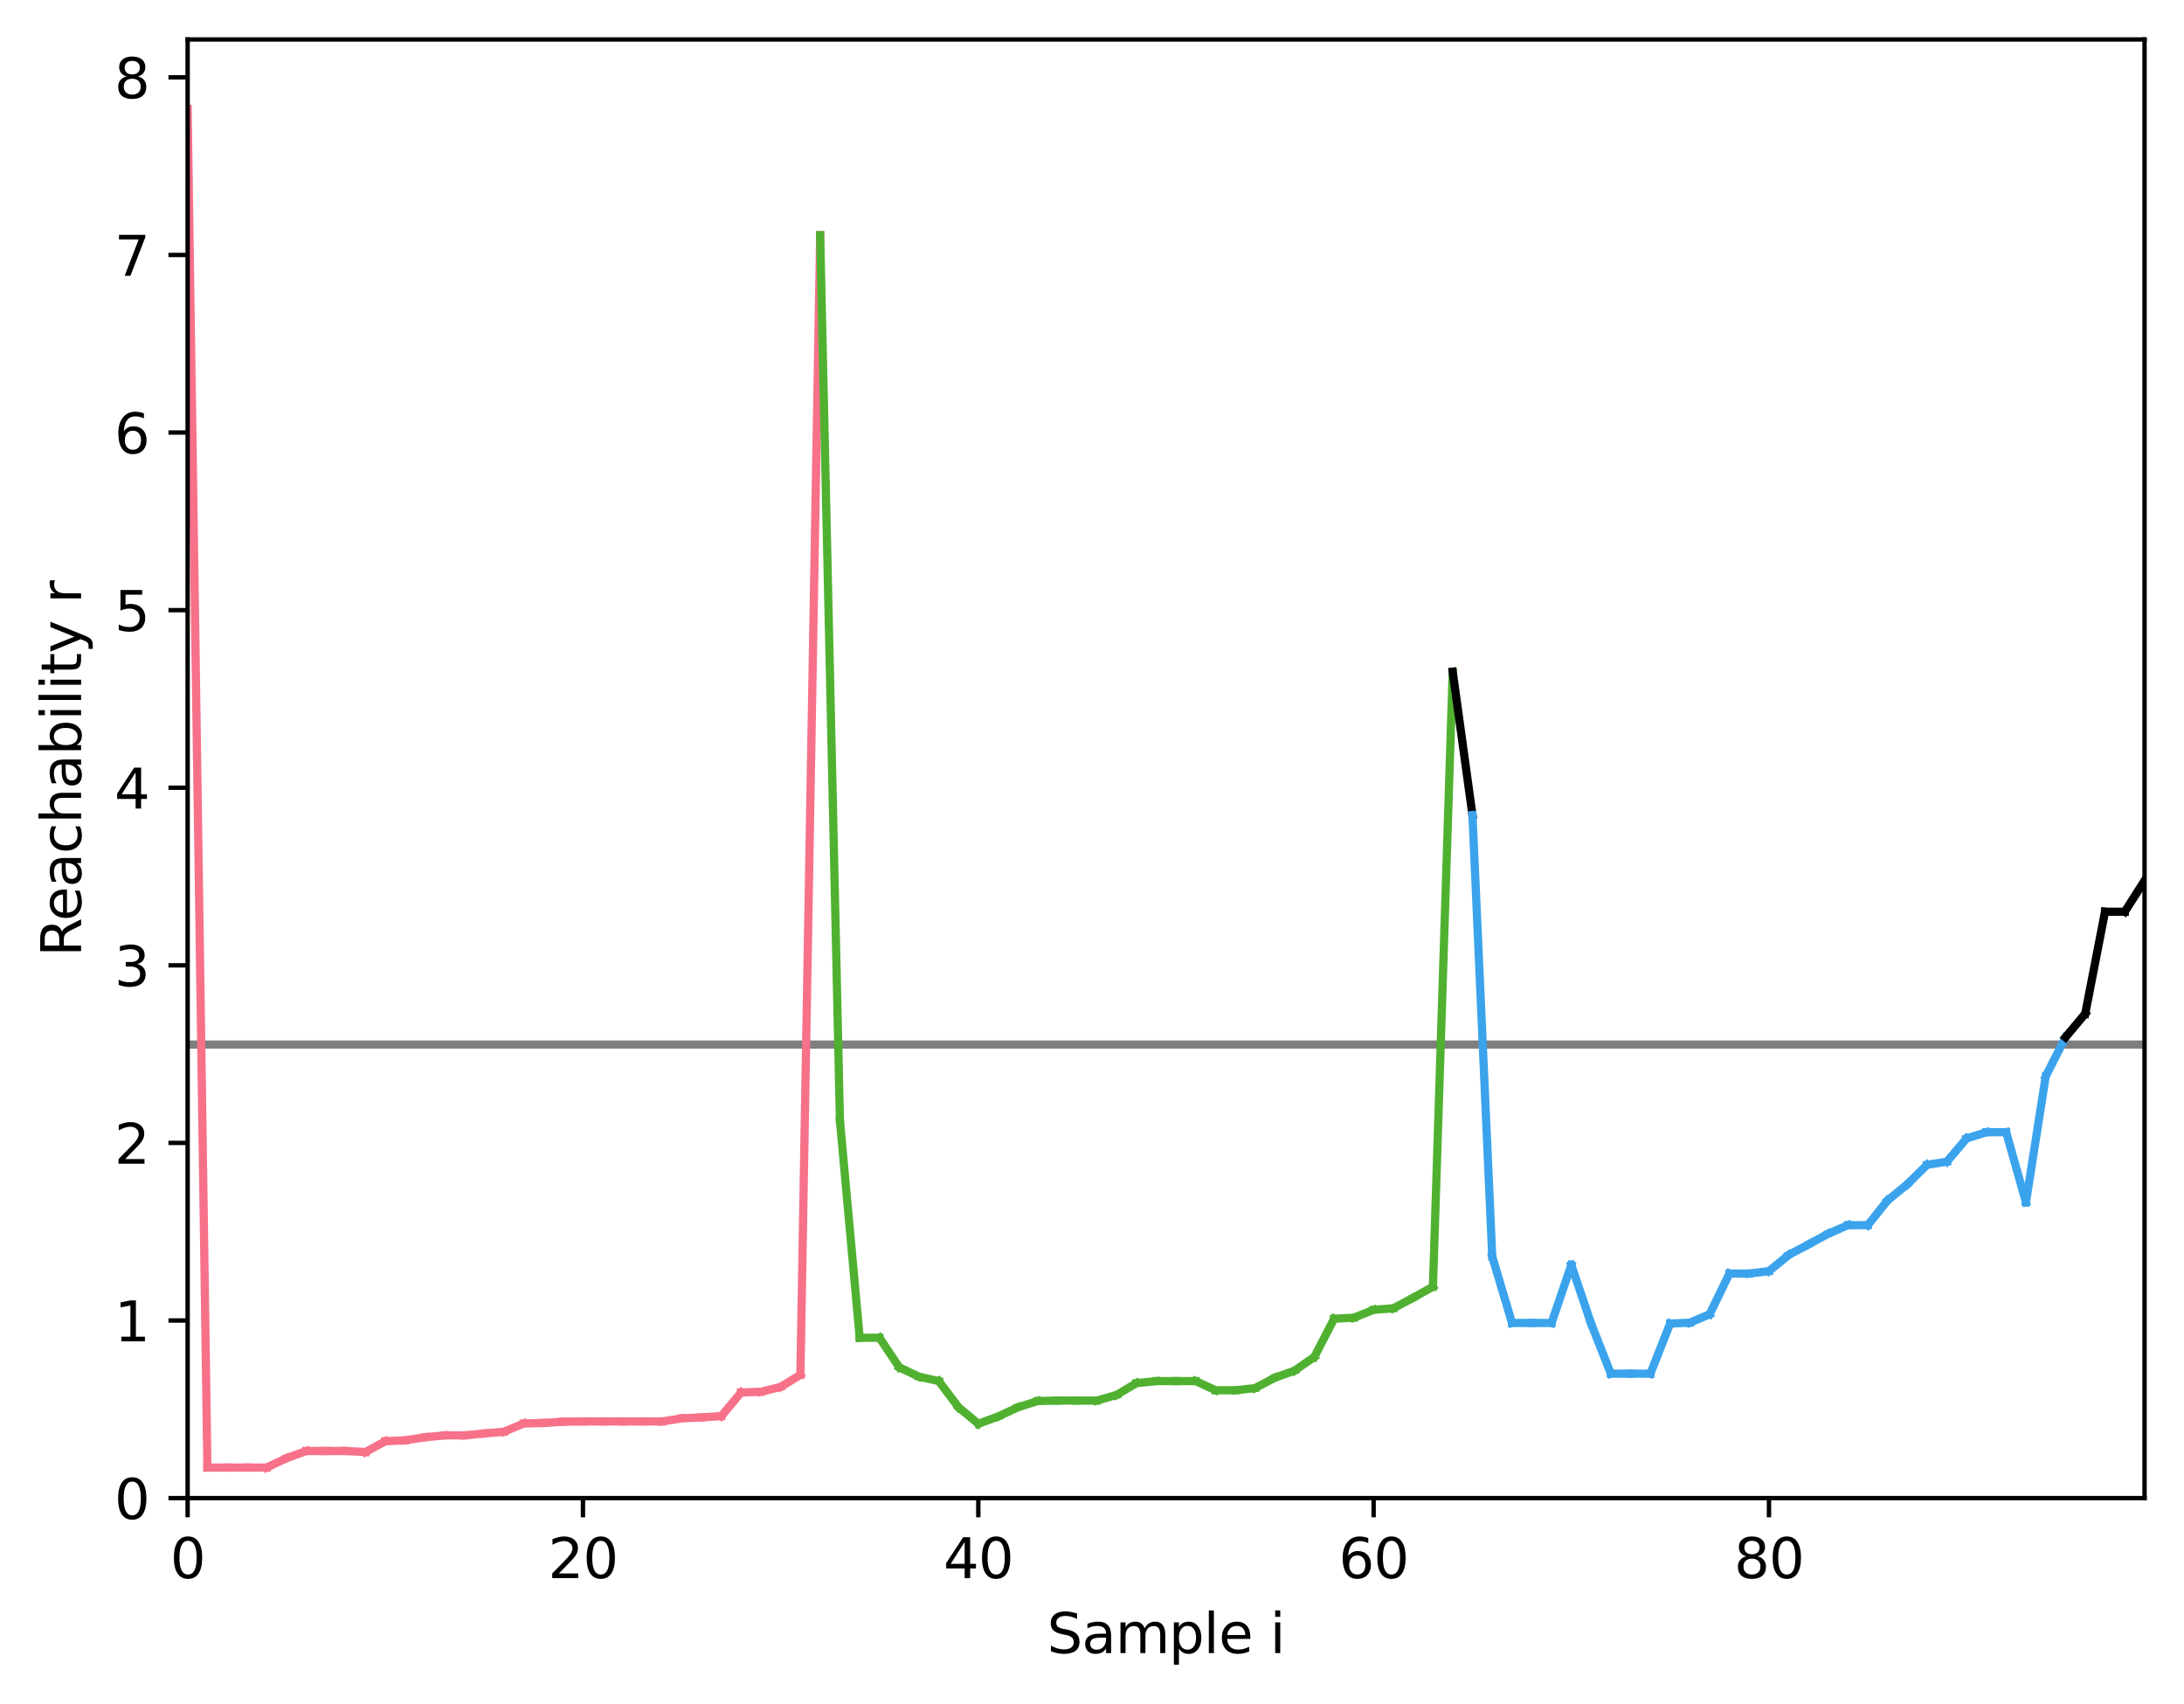 <?xml version="1.0" encoding="utf-8" standalone="no"?>
<!DOCTYPE svg PUBLIC "-//W3C//DTD SVG 1.1//EN"
  "http://www.w3.org/Graphics/SVG/1.1/DTD/svg11.dtd">
<svg xmlns:xlink="http://www.w3.org/1999/xlink" width="398.561pt" height="310.868pt" viewBox="0 0 398.561 310.868" xmlns="http://www.w3.org/2000/svg" version="1.1">
 <defs>
  <style type="text/css">*{stroke-linejoin: round; stroke-linecap: butt}</style>
 </defs>
 <g id="figure_1">
  <g id="patch_1">
   <path d="M 0 310.868 
L 398.561 310.868 
L 398.561 0 
L 0 0 
z
" style="fill: #ffffff"/>
  </g>
  <g id="axes_1">
   <g id="patch_2">
    <path d="M 34.241 273.312 
L 391.361 273.312 
L 391.361 7.2 
L 34.241 7.2 
z
" style="fill: #ffffff"/>
   </g>
   <g id="matplotlib.axis_1">
    <g id="xtick_1">
     <g id="line2d_1">
      <defs>
       <path id="mb977d17710" d="M 0 0 
L 0 3.5 
" style="stroke: #000000; stroke-width: 0.8"/>
      </defs>
      <g>
       <use xlink:href="#mb977d17710" x="34.241" y="273.312" style="stroke: #000000; stroke-width: 0.8"/>
      </g>
     </g>
     <g id="text_1">
      <!-- 0 -->
      <g transform="translate(31.059 287.91) scale(0.1 -0.1)">
       <defs>
        <path id="DejaVuSans-30" d="M 2034 4250 
Q 1547 4250 1301 3770 
Q 1056 3291 1056 2328 
Q 1056 1369 1301 889 
Q 1547 409 2034 409 
Q 2525 409 2770 889 
Q 3016 1369 3016 2328 
Q 3016 3291 2770 3770 
Q 2525 4250 2034 4250 
z
M 2034 4750 
Q 2819 4750 3233 4129 
Q 3647 3509 3647 2328 
Q 3647 1150 3233 529 
Q 2819 -91 2034 -91 
Q 1250 -91 836 529 
Q 422 1150 422 2328 
Q 422 3509 836 4129 
Q 1250 4750 2034 4750 
z
" transform="scale(0.016)"/>
       </defs>
       <use xlink:href="#DejaVuSans-30"/>
      </g>
     </g>
    </g>
    <g id="xtick_2">
     <g id="line2d_2">
      <g>
       <use xlink:href="#mb977d17710" x="106.386" y="273.312" style="stroke: #000000; stroke-width: 0.8"/>
      </g>
     </g>
     <g id="text_2">
      <!-- 20 -->
      <g transform="translate(100.024 287.91) scale(0.1 -0.1)">
       <defs>
        <path id="DejaVuSans-32" d="M 1228 531 
L 3431 531 
L 3431 0 
L 469 0 
L 469 531 
Q 828 903 1448 1529 
Q 2069 2156 2228 2338 
Q 2531 2678 2651 2914 
Q 2772 3150 2772 3378 
Q 2772 3750 2511 3984 
Q 2250 4219 1831 4219 
Q 1534 4219 1204 4116 
Q 875 4013 500 3803 
L 500 4441 
Q 881 4594 1212 4672 
Q 1544 4750 1819 4750 
Q 2544 4750 2975 4387 
Q 3406 4025 3406 3419 
Q 3406 3131 3298 2873 
Q 3191 2616 2906 2266 
Q 2828 2175 2409 1742 
Q 1991 1309 1228 531 
z
" transform="scale(0.016)"/>
       </defs>
       <use xlink:href="#DejaVuSans-32"/>
       <use xlink:href="#DejaVuSans-30" x="63.623"/>
      </g>
     </g>
    </g>
    <g id="xtick_3">
     <g id="line2d_3">
      <g>
       <use xlink:href="#mb977d17710" x="178.532" y="273.312" style="stroke: #000000; stroke-width: 0.8"/>
      </g>
     </g>
     <g id="text_3">
      <!-- 40 -->
      <g transform="translate(172.169 287.91) scale(0.1 -0.1)">
       <defs>
        <path id="DejaVuSans-34" d="M 2419 4116 
L 825 1625 
L 2419 1625 
L 2419 4116 
z
M 2253 4666 
L 3047 4666 
L 3047 1625 
L 3713 1625 
L 3713 1100 
L 3047 1100 
L 3047 0 
L 2419 0 
L 2419 1100 
L 313 1100 
L 313 1709 
L 2253 4666 
z
" transform="scale(0.016)"/>
       </defs>
       <use xlink:href="#DejaVuSans-34"/>
       <use xlink:href="#DejaVuSans-30" x="63.623"/>
      </g>
     </g>
    </g>
    <g id="xtick_4">
     <g id="line2d_4">
      <g>
       <use xlink:href="#mb977d17710" x="250.677" y="273.312" style="stroke: #000000; stroke-width: 0.8"/>
      </g>
     </g>
     <g id="text_4">
      <!-- 60 -->
      <g transform="translate(244.314 287.91) scale(0.1 -0.1)">
       <defs>
        <path id="DejaVuSans-36" d="M 2113 2584 
Q 1688 2584 1439 2293 
Q 1191 2003 1191 1497 
Q 1191 994 1439 701 
Q 1688 409 2113 409 
Q 2538 409 2786 701 
Q 3034 994 3034 1497 
Q 3034 2003 2786 2293 
Q 2538 2584 2113 2584 
z
M 3366 4563 
L 3366 3988 
Q 3128 4100 2886 4159 
Q 2644 4219 2406 4219 
Q 1781 4219 1451 3797 
Q 1122 3375 1075 2522 
Q 1259 2794 1537 2939 
Q 1816 3084 2150 3084 
Q 2853 3084 3261 2657 
Q 3669 2231 3669 1497 
Q 3669 778 3244 343 
Q 2819 -91 2113 -91 
Q 1303 -91 875 529 
Q 447 1150 447 2328 
Q 447 3434 972 4092 
Q 1497 4750 2381 4750 
Q 2619 4750 2861 4703 
Q 3103 4656 3366 4563 
z
" transform="scale(0.016)"/>
       </defs>
       <use xlink:href="#DejaVuSans-36"/>
       <use xlink:href="#DejaVuSans-30" x="63.623"/>
      </g>
     </g>
    </g>
    <g id="xtick_5">
     <g id="line2d_5">
      <g>
       <use xlink:href="#mb977d17710" x="322.822" y="273.312" style="stroke: #000000; stroke-width: 0.8"/>
      </g>
     </g>
     <g id="text_5">
      <!-- 80 -->
      <g transform="translate(316.46 287.91) scale(0.1 -0.1)">
       <defs>
        <path id="DejaVuSans-38" d="M 2034 2216 
Q 1584 2216 1326 1975 
Q 1069 1734 1069 1313 
Q 1069 891 1326 650 
Q 1584 409 2034 409 
Q 2484 409 2743 651 
Q 3003 894 3003 1313 
Q 3003 1734 2745 1975 
Q 2488 2216 2034 2216 
z
M 1403 2484 
Q 997 2584 770 2862 
Q 544 3141 544 3541 
Q 544 4100 942 4425 
Q 1341 4750 2034 4750 
Q 2731 4750 3128 4425 
Q 3525 4100 3525 3541 
Q 3525 3141 3298 2862 
Q 3072 2584 2669 2484 
Q 3125 2378 3379 2068 
Q 3634 1759 3634 1313 
Q 3634 634 3220 271 
Q 2806 -91 2034 -91 
Q 1263 -91 848 271 
Q 434 634 434 1313 
Q 434 1759 690 2068 
Q 947 2378 1403 2484 
z
M 1172 3481 
Q 1172 3119 1398 2916 
Q 1625 2713 2034 2713 
Q 2441 2713 2670 2916 
Q 2900 3119 2900 3481 
Q 2900 3844 2670 4047 
Q 2441 4250 2034 4250 
Q 1625 4250 1398 4047 
Q 1172 3844 1172 3481 
z
" transform="scale(0.016)"/>
       </defs>
       <use xlink:href="#DejaVuSans-38"/>
       <use xlink:href="#DejaVuSans-30" x="63.623"/>
      </g>
     </g>
    </g>
    <g id="text_6">
     <!-- Sample i -->
     <g transform="translate(191.074 301.589) scale(0.1 -0.1)">
      <defs>
       <path id="DejaVuSans-53" d="M 3425 4513 
L 3425 3897 
Q 3066 4069 2747 4153 
Q 2428 4238 2131 4238 
Q 1616 4238 1336 4038 
Q 1056 3838 1056 3469 
Q 1056 3159 1242 3001 
Q 1428 2844 1947 2747 
L 2328 2669 
Q 3034 2534 3370 2195 
Q 3706 1856 3706 1288 
Q 3706 609 3251 259 
Q 2797 -91 1919 -91 
Q 1588 -91 1214 -16 
Q 841 59 441 206 
L 441 856 
Q 825 641 1194 531 
Q 1563 422 1919 422 
Q 2459 422 2753 634 
Q 3047 847 3047 1241 
Q 3047 1584 2836 1778 
Q 2625 1972 2144 2069 
L 1759 2144 
Q 1053 2284 737 2584 
Q 422 2884 422 3419 
Q 422 4038 858 4394 
Q 1294 4750 2059 4750 
Q 2388 4750 2728 4690 
Q 3069 4631 3425 4513 
z
" transform="scale(0.016)"/>
       <path id="DejaVuSans-61" d="M 2194 1759 
Q 1497 1759 1228 1600 
Q 959 1441 959 1056 
Q 959 750 1161 570 
Q 1363 391 1709 391 
Q 2188 391 2477 730 
Q 2766 1069 2766 1631 
L 2766 1759 
L 2194 1759 
z
M 3341 1997 
L 3341 0 
L 2766 0 
L 2766 531 
Q 2569 213 2275 61 
Q 1981 -91 1556 -91 
Q 1019 -91 701 211 
Q 384 513 384 1019 
Q 384 1609 779 1909 
Q 1175 2209 1959 2209 
L 2766 2209 
L 2766 2266 
Q 2766 2663 2505 2880 
Q 2244 3097 1772 3097 
Q 1472 3097 1187 3025 
Q 903 2953 641 2809 
L 641 3341 
Q 956 3463 1253 3523 
Q 1550 3584 1831 3584 
Q 2591 3584 2966 3190 
Q 3341 2797 3341 1997 
z
" transform="scale(0.016)"/>
       <path id="DejaVuSans-6d" d="M 3328 2828 
Q 3544 3216 3844 3400 
Q 4144 3584 4550 3584 
Q 5097 3584 5394 3201 
Q 5691 2819 5691 2113 
L 5691 0 
L 5113 0 
L 5113 2094 
Q 5113 2597 4934 2840 
Q 4756 3084 4391 3084 
Q 3944 3084 3684 2787 
Q 3425 2491 3425 1978 
L 3425 0 
L 2847 0 
L 2847 2094 
Q 2847 2600 2669 2842 
Q 2491 3084 2119 3084 
Q 1678 3084 1418 2786 
Q 1159 2488 1159 1978 
L 1159 0 
L 581 0 
L 581 3500 
L 1159 3500 
L 1159 2956 
Q 1356 3278 1631 3431 
Q 1906 3584 2284 3584 
Q 2666 3584 2933 3390 
Q 3200 3197 3328 2828 
z
" transform="scale(0.016)"/>
       <path id="DejaVuSans-70" d="M 1159 525 
L 1159 -1331 
L 581 -1331 
L 581 3500 
L 1159 3500 
L 1159 2969 
Q 1341 3281 1617 3432 
Q 1894 3584 2278 3584 
Q 2916 3584 3314 3078 
Q 3713 2572 3713 1747 
Q 3713 922 3314 415 
Q 2916 -91 2278 -91 
Q 1894 -91 1617 61 
Q 1341 213 1159 525 
z
M 3116 1747 
Q 3116 2381 2855 2742 
Q 2594 3103 2138 3103 
Q 1681 3103 1420 2742 
Q 1159 2381 1159 1747 
Q 1159 1113 1420 752 
Q 1681 391 2138 391 
Q 2594 391 2855 752 
Q 3116 1113 3116 1747 
z
" transform="scale(0.016)"/>
       <path id="DejaVuSans-6c" d="M 603 4863 
L 1178 4863 
L 1178 0 
L 603 0 
L 603 4863 
z
" transform="scale(0.016)"/>
       <path id="DejaVuSans-65" d="M 3597 1894 
L 3597 1613 
L 953 1613 
Q 991 1019 1311 708 
Q 1631 397 2203 397 
Q 2534 397 2845 478 
Q 3156 559 3463 722 
L 3463 178 
Q 3153 47 2828 -22 
Q 2503 -91 2169 -91 
Q 1331 -91 842 396 
Q 353 884 353 1716 
Q 353 2575 817 3079 
Q 1281 3584 2069 3584 
Q 2775 3584 3186 3129 
Q 3597 2675 3597 1894 
z
M 3022 2063 
Q 3016 2534 2758 2815 
Q 2500 3097 2075 3097 
Q 1594 3097 1305 2825 
Q 1016 2553 972 2059 
L 3022 2063 
z
" transform="scale(0.016)"/>
       <path id="DejaVuSans-20" transform="scale(0.016)"/>
       <path id="DejaVuSans-69" d="M 603 3500 
L 1178 3500 
L 1178 0 
L 603 0 
L 603 3500 
z
M 603 4863 
L 1178 4863 
L 1178 4134 
L 603 4134 
L 603 4863 
z
" transform="scale(0.016)"/>
      </defs>
      <use xlink:href="#DejaVuSans-53"/>
      <use xlink:href="#DejaVuSans-61" x="63.477"/>
      <use xlink:href="#DejaVuSans-6d" x="124.756"/>
      <use xlink:href="#DejaVuSans-70" x="222.168"/>
      <use xlink:href="#DejaVuSans-6c" x="285.645"/>
      <use xlink:href="#DejaVuSans-65" x="313.428"/>
      <use xlink:href="#DejaVuSans-20" x="374.951"/>
      <use xlink:href="#DejaVuSans-69" x="406.738"/>
     </g>
    </g>
   </g>
   <g id="matplotlib.axis_2">
    <g id="ytick_1">
     <g id="line2d_6">
      <defs>
       <path id="mc79367d2ee" d="M 0 0 
L -3.5 0 
" style="stroke: #000000; stroke-width: 0.8"/>
      </defs>
      <g>
       <use xlink:href="#mc79367d2ee" x="34.241" y="273.312" style="stroke: #000000; stroke-width: 0.8"/>
      </g>
     </g>
     <g id="text_7">
      <!-- 0 -->
      <g transform="translate(20.878 277.111) scale(0.1 -0.1)">
       <use xlink:href="#DejaVuSans-30"/>
      </g>
     </g>
    </g>
    <g id="ytick_2">
     <g id="line2d_7">
      <g>
       <use xlink:href="#mc79367d2ee" x="34.241" y="240.912" style="stroke: #000000; stroke-width: 0.8"/>
      </g>
     </g>
     <g id="text_8">
      <!-- 1 -->
      <g transform="translate(20.878 244.711) scale(0.1 -0.1)">
       <defs>
        <path id="DejaVuSans-31" d="M 794 531 
L 1825 531 
L 1825 4091 
L 703 3866 
L 703 4441 
L 1819 4666 
L 2450 4666 
L 2450 531 
L 3481 531 
L 3481 0 
L 794 0 
L 794 531 
z
" transform="scale(0.016)"/>
       </defs>
       <use xlink:href="#DejaVuSans-31"/>
      </g>
     </g>
    </g>
    <g id="ytick_3">
     <g id="line2d_8">
      <g>
       <use xlink:href="#mc79367d2ee" x="34.241" y="208.512" style="stroke: #000000; stroke-width: 0.8"/>
      </g>
     </g>
     <g id="text_9">
      <!-- 2 -->
      <g transform="translate(20.878 212.311) scale(0.1 -0.1)">
       <use xlink:href="#DejaVuSans-32"/>
      </g>
     </g>
    </g>
    <g id="ytick_4">
     <g id="line2d_9">
      <g>
       <use xlink:href="#mc79367d2ee" x="34.241" y="176.112" style="stroke: #000000; stroke-width: 0.8"/>
      </g>
     </g>
     <g id="text_10">
      <!-- 3 -->
      <g transform="translate(20.878 179.912) scale(0.1 -0.1)">
       <defs>
        <path id="DejaVuSans-33" d="M 2597 2516 
Q 3050 2419 3304 2112 
Q 3559 1806 3559 1356 
Q 3559 666 3084 287 
Q 2609 -91 1734 -91 
Q 1441 -91 1130 -33 
Q 819 25 488 141 
L 488 750 
Q 750 597 1062 519 
Q 1375 441 1716 441 
Q 2309 441 2620 675 
Q 2931 909 2931 1356 
Q 2931 1769 2642 2001 
Q 2353 2234 1838 2234 
L 1294 2234 
L 1294 2753 
L 1863 2753 
Q 2328 2753 2575 2939 
Q 2822 3125 2822 3475 
Q 2822 3834 2567 4026 
Q 2313 4219 1838 4219 
Q 1578 4219 1281 4162 
Q 984 4106 628 3988 
L 628 4550 
Q 988 4650 1302 4700 
Q 1616 4750 1894 4750 
Q 2613 4750 3031 4423 
Q 3450 4097 3450 3541 
Q 3450 3153 3228 2886 
Q 3006 2619 2597 2516 
z
" transform="scale(0.016)"/>
       </defs>
       <use xlink:href="#DejaVuSans-33"/>
      </g>
     </g>
    </g>
    <g id="ytick_5">
     <g id="line2d_10">
      <g>
       <use xlink:href="#mc79367d2ee" x="34.241" y="143.712" style="stroke: #000000; stroke-width: 0.8"/>
      </g>
     </g>
     <g id="text_11">
      <!-- 4 -->
      <g transform="translate(20.878 147.512) scale(0.1 -0.1)">
       <use xlink:href="#DejaVuSans-34"/>
      </g>
     </g>
    </g>
    <g id="ytick_6">
     <g id="line2d_11">
      <g>
       <use xlink:href="#mc79367d2ee" x="34.241" y="111.313" style="stroke: #000000; stroke-width: 0.8"/>
      </g>
     </g>
     <g id="text_12">
      <!-- 5 -->
      <g transform="translate(20.878 115.112) scale(0.1 -0.1)">
       <defs>
        <path id="DejaVuSans-35" d="M 691 4666 
L 3169 4666 
L 3169 4134 
L 1269 4134 
L 1269 2991 
Q 1406 3038 1543 3061 
Q 1681 3084 1819 3084 
Q 2600 3084 3056 2656 
Q 3513 2228 3513 1497 
Q 3513 744 3044 326 
Q 2575 -91 1722 -91 
Q 1428 -91 1123 -41 
Q 819 9 494 109 
L 494 744 
Q 775 591 1075 516 
Q 1375 441 1709 441 
Q 2250 441 2565 725 
Q 2881 1009 2881 1497 
Q 2881 1984 2565 2268 
Q 2250 2553 1709 2553 
Q 1456 2553 1204 2497 
Q 953 2441 691 2322 
L 691 4666 
z
" transform="scale(0.016)"/>
       </defs>
       <use xlink:href="#DejaVuSans-35"/>
      </g>
     </g>
    </g>
    <g id="ytick_7">
     <g id="line2d_12">
      <g>
       <use xlink:href="#mc79367d2ee" x="34.241" y="78.913" style="stroke: #000000; stroke-width: 0.8"/>
      </g>
     </g>
     <g id="text_13">
      <!-- 6 -->
      <g transform="translate(20.878 82.712) scale(0.1 -0.1)">
       <use xlink:href="#DejaVuSans-36"/>
      </g>
     </g>
    </g>
    <g id="ytick_8">
     <g id="line2d_13">
      <g>
       <use xlink:href="#mc79367d2ee" x="34.241" y="46.513" style="stroke: #000000; stroke-width: 0.8"/>
      </g>
     </g>
     <g id="text_14">
      <!-- 7 -->
      <g transform="translate(20.878 50.312) scale(0.1 -0.1)">
       <defs>
        <path id="DejaVuSans-37" d="M 525 4666 
L 3525 4666 
L 3525 4397 
L 1831 0 
L 1172 0 
L 2766 4134 
L 525 4134 
L 525 4666 
z
" transform="scale(0.016)"/>
       </defs>
       <use xlink:href="#DejaVuSans-37"/>
      </g>
     </g>
    </g>
    <g id="ytick_9">
     <g id="line2d_14">
      <g>
       <use xlink:href="#mc79367d2ee" x="34.241" y="14.113" style="stroke: #000000; stroke-width: 0.8"/>
      </g>
     </g>
     <g id="text_15">
      <!-- 8 -->
      <g transform="translate(20.878 17.912) scale(0.1 -0.1)">
       <use xlink:href="#DejaVuSans-38"/>
      </g>
     </g>
    </g>
    <g id="text_16">
     <!-- Reachability r -->
     <g transform="translate(14.798 174.533) rotate(-90) scale(0.1 -0.1)">
      <defs>
       <path id="DejaVuSans-52" d="M 2841 2188 
Q 3044 2119 3236 1894 
Q 3428 1669 3622 1275 
L 4263 0 
L 3584 0 
L 2988 1197 
Q 2756 1666 2539 1819 
Q 2322 1972 1947 1972 
L 1259 1972 
L 1259 0 
L 628 0 
L 628 4666 
L 2053 4666 
Q 2853 4666 3247 4331 
Q 3641 3997 3641 3322 
Q 3641 2881 3436 2590 
Q 3231 2300 2841 2188 
z
M 1259 4147 
L 1259 2491 
L 2053 2491 
Q 2509 2491 2742 2702 
Q 2975 2913 2975 3322 
Q 2975 3731 2742 3939 
Q 2509 4147 2053 4147 
L 1259 4147 
z
" transform="scale(0.016)"/>
       <path id="DejaVuSans-63" d="M 3122 3366 
L 3122 2828 
Q 2878 2963 2633 3030 
Q 2388 3097 2138 3097 
Q 1578 3097 1268 2742 
Q 959 2388 959 1747 
Q 959 1106 1268 751 
Q 1578 397 2138 397 
Q 2388 397 2633 464 
Q 2878 531 3122 666 
L 3122 134 
Q 2881 22 2623 -34 
Q 2366 -91 2075 -91 
Q 1284 -91 818 406 
Q 353 903 353 1747 
Q 353 2603 823 3093 
Q 1294 3584 2113 3584 
Q 2378 3584 2631 3529 
Q 2884 3475 3122 3366 
z
" transform="scale(0.016)"/>
       <path id="DejaVuSans-68" d="M 3513 2113 
L 3513 0 
L 2938 0 
L 2938 2094 
Q 2938 2591 2744 2837 
Q 2550 3084 2163 3084 
Q 1697 3084 1428 2787 
Q 1159 2491 1159 1978 
L 1159 0 
L 581 0 
L 581 4863 
L 1159 4863 
L 1159 2956 
Q 1366 3272 1645 3428 
Q 1925 3584 2291 3584 
Q 2894 3584 3203 3211 
Q 3513 2838 3513 2113 
z
" transform="scale(0.016)"/>
       <path id="DejaVuSans-62" d="M 3116 1747 
Q 3116 2381 2855 2742 
Q 2594 3103 2138 3103 
Q 1681 3103 1420 2742 
Q 1159 2381 1159 1747 
Q 1159 1113 1420 752 
Q 1681 391 2138 391 
Q 2594 391 2855 752 
Q 3116 1113 3116 1747 
z
M 1159 2969 
Q 1341 3281 1617 3432 
Q 1894 3584 2278 3584 
Q 2916 3584 3314 3078 
Q 3713 2572 3713 1747 
Q 3713 922 3314 415 
Q 2916 -91 2278 -91 
Q 1894 -91 1617 61 
Q 1341 213 1159 525 
L 1159 0 
L 581 0 
L 581 4863 
L 1159 4863 
L 1159 2969 
z
" transform="scale(0.016)"/>
       <path id="DejaVuSans-74" d="M 1172 4494 
L 1172 3500 
L 2356 3500 
L 2356 3053 
L 1172 3053 
L 1172 1153 
Q 1172 725 1289 603 
Q 1406 481 1766 481 
L 2356 481 
L 2356 0 
L 1766 0 
Q 1100 0 847 248 
Q 594 497 594 1153 
L 594 3053 
L 172 3053 
L 172 3500 
L 594 3500 
L 594 4494 
L 1172 4494 
z
" transform="scale(0.016)"/>
       <path id="DejaVuSans-79" d="M 2059 -325 
Q 1816 -950 1584 -1140 
Q 1353 -1331 966 -1331 
L 506 -1331 
L 506 -850 
L 844 -850 
Q 1081 -850 1212 -737 
Q 1344 -625 1503 -206 
L 1606 56 
L 191 3500 
L 800 3500 
L 1894 763 
L 2988 3500 
L 3597 3500 
L 2059 -325 
z
" transform="scale(0.016)"/>
       <path id="DejaVuSans-72" d="M 2631 2963 
Q 2534 3019 2420 3045 
Q 2306 3072 2169 3072 
Q 1681 3072 1420 2755 
Q 1159 2438 1159 1844 
L 1159 0 
L 581 0 
L 581 3500 
L 1159 3500 
L 1159 2956 
Q 1341 3275 1631 3429 
Q 1922 3584 2338 3584 
Q 2397 3584 2469 3576 
Q 2541 3569 2628 3553 
L 2631 2963 
z
" transform="scale(0.016)"/>
      </defs>
      <use xlink:href="#DejaVuSans-52"/>
      <use xlink:href="#DejaVuSans-65" x="64.982"/>
      <use xlink:href="#DejaVuSans-61" x="126.506"/>
      <use xlink:href="#DejaVuSans-63" x="187.785"/>
      <use xlink:href="#DejaVuSans-68" x="242.766"/>
      <use xlink:href="#DejaVuSans-61" x="306.145"/>
      <use xlink:href="#DejaVuSans-62" x="367.424"/>
      <use xlink:href="#DejaVuSans-69" x="430.9"/>
      <use xlink:href="#DejaVuSans-6c" x="458.684"/>
      <use xlink:href="#DejaVuSans-69" x="486.467"/>
      <use xlink:href="#DejaVuSans-74" x="514.25"/>
      <use xlink:href="#DejaVuSans-79" x="553.459"/>
      <use xlink:href="#DejaVuSans-20" x="612.639"/>
      <use xlink:href="#DejaVuSans-72" x="644.426"/>
     </g>
    </g>
   </g>
   <g id="line2d_15">
    <path d="M 34.241 190.572 
L 391.361 190.572 
" clip-path="url(#p1f7120b726)" style="fill: none; stroke: #000000; stroke-opacity: 0.5; stroke-width: 1.5; stroke-linecap: square"/>
   </g>
   <g id="line2d_16">
    <path d="M 34.241 19.872 
L 37.848 267.739 
" clip-path="url(#p1f7120b726)" style="fill: none; stroke: #f77189; stroke-width: 1.5; stroke-linecap: square"/>
   </g>
   <g id="line2d_17">
    <path d="M 37.848 267.739 
L 41.455 267.739 
" clip-path="url(#p1f7120b726)" style="fill: none; stroke: #f77189; stroke-width: 1.5; stroke-linecap: square"/>
   </g>
   <g id="line2d_18">
    <path d="M 41.455 267.739 
L 45.062 267.739 
" clip-path="url(#p1f7120b726)" style="fill: none; stroke: #f77189; stroke-width: 1.5; stroke-linecap: square"/>
   </g>
   <g id="line2d_19">
    <path d="M 45.062 267.739 
L 48.67 267.739 
" clip-path="url(#p1f7120b726)" style="fill: none; stroke: #f77189; stroke-width: 1.5; stroke-linecap: square"/>
   </g>
   <g id="line2d_20">
    <path d="M 48.67 267.739 
L 52.277 266.027 
" clip-path="url(#p1f7120b726)" style="fill: none; stroke: #f77189; stroke-width: 1.5; stroke-linecap: square"/>
   </g>
   <g id="line2d_21">
    <path d="M 52.277 266.027 
L 55.884 264.719 
" clip-path="url(#p1f7120b726)" style="fill: none; stroke: #f77189; stroke-width: 1.5; stroke-linecap: square"/>
   </g>
   <g id="line2d_22">
    <path d="M 55.884 264.719 
L 59.492 264.719 
" clip-path="url(#p1f7120b726)" style="fill: none; stroke: #f77189; stroke-width: 1.5; stroke-linecap: square"/>
   </g>
   <g id="line2d_23">
    <path d="M 59.492 264.719 
L 63.099 264.719 
" clip-path="url(#p1f7120b726)" style="fill: none; stroke: #f77189; stroke-width: 1.5; stroke-linecap: square"/>
   </g>
   <g id="line2d_24">
    <path d="M 63.099 264.719 
L 66.706 264.904 
" clip-path="url(#p1f7120b726)" style="fill: none; stroke: #f77189; stroke-width: 1.5; stroke-linecap: square"/>
   </g>
   <g id="line2d_25">
    <path d="M 66.706 264.904 
L 70.313 262.937 
" clip-path="url(#p1f7120b726)" style="fill: none; stroke: #f77189; stroke-width: 1.5; stroke-linecap: square"/>
   </g>
   <g id="line2d_26">
    <path d="M 70.313 262.937 
L 73.921 262.766 
" clip-path="url(#p1f7120b726)" style="fill: none; stroke: #f77189; stroke-width: 1.5; stroke-linecap: square"/>
   </g>
   <g id="line2d_27">
    <path d="M 73.921 262.766 
L 77.528 262.216 
" clip-path="url(#p1f7120b726)" style="fill: none; stroke: #f77189; stroke-width: 1.5; stroke-linecap: square"/>
   </g>
   <g id="line2d_28">
    <path d="M 77.528 262.216 
L 81.135 261.87 
" clip-path="url(#p1f7120b726)" style="fill: none; stroke: #f77189; stroke-width: 1.5; stroke-linecap: square"/>
   </g>
   <g id="line2d_29">
    <path d="M 81.135 261.87 
L 84.742 261.863 
" clip-path="url(#p1f7120b726)" style="fill: none; stroke: #f77189; stroke-width: 1.5; stroke-linecap: square"/>
   </g>
   <g id="line2d_30">
    <path d="M 84.742 261.863 
L 88.35 261.523 
" clip-path="url(#p1f7120b726)" style="fill: none; stroke: #f77189; stroke-width: 1.5; stroke-linecap: square"/>
   </g>
   <g id="line2d_31">
    <path d="M 88.35 261.523 
L 91.957 261.203 
" clip-path="url(#p1f7120b726)" style="fill: none; stroke: #f77189; stroke-width: 1.5; stroke-linecap: square"/>
   </g>
   <g id="line2d_32">
    <path d="M 91.957 261.203 
L 95.564 259.708 
" clip-path="url(#p1f7120b726)" style="fill: none; stroke: #f77189; stroke-width: 1.5; stroke-linecap: square"/>
   </g>
   <g id="line2d_33">
    <path d="M 95.564 259.708 
L 99.172 259.603 
" clip-path="url(#p1f7120b726)" style="fill: none; stroke: #f77189; stroke-width: 1.5; stroke-linecap: square"/>
   </g>
   <g id="line2d_34">
    <path d="M 99.172 259.603 
L 102.779 259.38 
" clip-path="url(#p1f7120b726)" style="fill: none; stroke: #f77189; stroke-width: 1.5; stroke-linecap: square"/>
   </g>
   <g id="line2d_35">
    <path d="M 102.779 259.38 
L 106.386 259.326 
" clip-path="url(#p1f7120b726)" style="fill: none; stroke: #f77189; stroke-width: 1.5; stroke-linecap: square"/>
   </g>
   <g id="line2d_36">
    <path d="M 106.386 259.326 
L 109.993 259.326 
" clip-path="url(#p1f7120b726)" style="fill: none; stroke: #f77189; stroke-width: 1.5; stroke-linecap: square"/>
   </g>
   <g id="line2d_37">
    <path d="M 109.993 259.326 
L 113.601 259.326 
" clip-path="url(#p1f7120b726)" style="fill: none; stroke: #f77189; stroke-width: 1.5; stroke-linecap: square"/>
   </g>
   <g id="line2d_38">
    <path d="M 113.601 259.326 
L 117.208 259.326 
" clip-path="url(#p1f7120b726)" style="fill: none; stroke: #f77189; stroke-width: 1.5; stroke-linecap: square"/>
   </g>
   <g id="line2d_39">
    <path d="M 117.208 259.326 
L 120.815 259.326 
" clip-path="url(#p1f7120b726)" style="fill: none; stroke: #f77189; stroke-width: 1.5; stroke-linecap: square"/>
   </g>
   <g id="line2d_40">
    <path d="M 120.815 259.326 
L 124.422 258.761 
" clip-path="url(#p1f7120b726)" style="fill: none; stroke: #f77189; stroke-width: 1.5; stroke-linecap: square"/>
   </g>
   <g id="line2d_41">
    <path d="M 124.422 258.761 
L 128.03 258.584 
" clip-path="url(#p1f7120b726)" style="fill: none; stroke: #f77189; stroke-width: 1.5; stroke-linecap: square"/>
   </g>
   <g id="line2d_42">
    <path d="M 128.03 258.584 
L 131.637 258.353 
" clip-path="url(#p1f7120b726)" style="fill: none; stroke: #f77189; stroke-width: 1.5; stroke-linecap: square"/>
   </g>
   <g id="line2d_43">
    <path d="M 131.637 258.353 
L 135.244 254.045 
" clip-path="url(#p1f7120b726)" style="fill: none; stroke: #f77189; stroke-width: 1.5; stroke-linecap: square"/>
   </g>
   <g id="line2d_44">
    <path d="M 135.244 254.045 
L 138.852 253.916 
" clip-path="url(#p1f7120b726)" style="fill: none; stroke: #f77189; stroke-width: 1.5; stroke-linecap: square"/>
   </g>
   <g id="line2d_45">
    <path d="M 138.852 253.916 
L 142.459 253.025 
" clip-path="url(#p1f7120b726)" style="fill: none; stroke: #f77189; stroke-width: 1.5; stroke-linecap: square"/>
   </g>
   <g id="line2d_46">
    <path d="M 142.459 253.025 
L 146.066 250.822 
" clip-path="url(#p1f7120b726)" style="fill: none; stroke: #f77189; stroke-width: 1.5; stroke-linecap: square"/>
   </g>
   <g id="line2d_47">
    <path d="M 146.066 250.822 
L 149.673 42.912 
" clip-path="url(#p1f7120b726)" style="fill: none; stroke: #f77189; stroke-width: 1.5; stroke-linecap: square"/>
   </g>
   <g id="line2d_48">
    <path d="M 149.673 42.912 
L 153.281 204.48 
" clip-path="url(#p1f7120b726)" style="fill: none; stroke: #50b131; stroke-width: 1.5; stroke-linecap: square"/>
   </g>
   <g id="line2d_49">
    <path d="M 153.281 204.48 
L 156.888 244.065 
" clip-path="url(#p1f7120b726)" style="fill: none; stroke: #50b131; stroke-width: 1.5; stroke-linecap: square"/>
   </g>
   <g id="line2d_50">
    <path d="M 156.888 244.065 
L 160.495 244.065 
" clip-path="url(#p1f7120b726)" style="fill: none; stroke: #50b131; stroke-width: 1.5; stroke-linecap: square"/>
   </g>
   <g id="line2d_51">
    <path d="M 160.495 244.065 
L 164.102 249.451 
" clip-path="url(#p1f7120b726)" style="fill: none; stroke: #50b131; stroke-width: 1.5; stroke-linecap: square"/>
   </g>
   <g id="line2d_52">
    <path d="M 164.102 249.451 
L 167.71 251.169 
" clip-path="url(#p1f7120b726)" style="fill: none; stroke: #50b131; stroke-width: 1.5; stroke-linecap: square"/>
   </g>
   <g id="line2d_53">
    <path d="M 167.71 251.169 
L 171.317 251.966 
" clip-path="url(#p1f7120b726)" style="fill: none; stroke: #50b131; stroke-width: 1.5; stroke-linecap: square"/>
   </g>
   <g id="line2d_54">
    <path d="M 171.317 251.966 
L 174.924 256.749 
" clip-path="url(#p1f7120b726)" style="fill: none; stroke: #50b131; stroke-width: 1.5; stroke-linecap: square"/>
   </g>
   <g id="line2d_55">
    <path d="M 174.924 256.749 
L 178.532 259.751 
" clip-path="url(#p1f7120b726)" style="fill: none; stroke: #50b131; stroke-width: 1.5; stroke-linecap: square"/>
   </g>
   <g id="line2d_56">
    <path d="M 178.532 259.751 
L 182.139 258.433 
" clip-path="url(#p1f7120b726)" style="fill: none; stroke: #50b131; stroke-width: 1.5; stroke-linecap: square"/>
   </g>
   <g id="line2d_57">
    <path d="M 182.139 258.433 
L 185.746 256.749 
" clip-path="url(#p1f7120b726)" style="fill: none; stroke: #50b131; stroke-width: 1.5; stroke-linecap: square"/>
   </g>
   <g id="line2d_58">
    <path d="M 185.746 256.749 
L 189.353 255.603 
" clip-path="url(#p1f7120b726)" style="fill: none; stroke: #50b131; stroke-width: 1.5; stroke-linecap: square"/>
   </g>
   <g id="line2d_59">
    <path d="M 189.353 255.603 
L 192.961 255.524 
" clip-path="url(#p1f7120b726)" style="fill: none; stroke: #50b131; stroke-width: 1.5; stroke-linecap: square"/>
   </g>
   <g id="line2d_60">
    <path d="M 192.961 255.524 
L 196.568 255.524 
" clip-path="url(#p1f7120b726)" style="fill: none; stroke: #50b131; stroke-width: 1.5; stroke-linecap: square"/>
   </g>
   <g id="line2d_61">
    <path d="M 196.568 255.524 
L 200.175 255.524 
" clip-path="url(#p1f7120b726)" style="fill: none; stroke: #50b131; stroke-width: 1.5; stroke-linecap: square"/>
   </g>
   <g id="line2d_62">
    <path d="M 200.175 255.524 
L 203.782 254.486 
" clip-path="url(#p1f7120b726)" style="fill: none; stroke: #50b131; stroke-width: 1.5; stroke-linecap: square"/>
   </g>
   <g id="line2d_63">
    <path d="M 203.782 254.486 
L 207.39 252.334 
" clip-path="url(#p1f7120b726)" style="fill: none; stroke: #50b131; stroke-width: 1.5; stroke-linecap: square"/>
   </g>
   <g id="line2d_64">
    <path d="M 207.39 252.334 
L 210.997 251.966 
" clip-path="url(#p1f7120b726)" style="fill: none; stroke: #50b131; stroke-width: 1.5; stroke-linecap: square"/>
   </g>
   <g id="line2d_65">
    <path d="M 210.997 251.966 
L 214.604 251.966 
" clip-path="url(#p1f7120b726)" style="fill: none; stroke: #50b131; stroke-width: 1.5; stroke-linecap: square"/>
   </g>
   <g id="line2d_66">
    <path d="M 214.604 251.966 
L 218.212 251.966 
" clip-path="url(#p1f7120b726)" style="fill: none; stroke: #50b131; stroke-width: 1.5; stroke-linecap: square"/>
   </g>
   <g id="line2d_67">
    <path d="M 218.212 251.966 
L 221.819 253.64 
" clip-path="url(#p1f7120b726)" style="fill: none; stroke: #50b131; stroke-width: 1.5; stroke-linecap: square"/>
   </g>
   <g id="line2d_68">
    <path d="M 221.819 253.64 
L 225.426 253.64 
" clip-path="url(#p1f7120b726)" style="fill: none; stroke: #50b131; stroke-width: 1.5; stroke-linecap: square"/>
   </g>
   <g id="line2d_69">
    <path d="M 225.426 253.64 
L 229.033 253.243 
" clip-path="url(#p1f7120b726)" style="fill: none; stroke: #50b131; stroke-width: 1.5; stroke-linecap: square"/>
   </g>
   <g id="line2d_70">
    <path d="M 229.033 253.243 
L 232.641 251.354 
" clip-path="url(#p1f7120b726)" style="fill: none; stroke: #50b131; stroke-width: 1.5; stroke-linecap: square"/>
   </g>
   <g id="line2d_71">
    <path d="M 232.641 251.354 
L 236.248 250.055 
" clip-path="url(#p1f7120b726)" style="fill: none; stroke: #50b131; stroke-width: 1.5; stroke-linecap: square"/>
   </g>
   <g id="line2d_72">
    <path d="M 236.248 250.055 
L 239.855 247.562 
" clip-path="url(#p1f7120b726)" style="fill: none; stroke: #50b131; stroke-width: 1.5; stroke-linecap: square"/>
   </g>
   <g id="line2d_73">
    <path d="M 239.855 247.562 
L 243.462 240.594 
" clip-path="url(#p1f7120b726)" style="fill: none; stroke: #50b131; stroke-width: 1.5; stroke-linecap: square"/>
   </g>
   <g id="line2d_74">
    <path d="M 243.462 240.594 
L 247.07 240.399 
" clip-path="url(#p1f7120b726)" style="fill: none; stroke: #50b131; stroke-width: 1.5; stroke-linecap: square"/>
   </g>
   <g id="line2d_75">
    <path d="M 247.07 240.399 
L 250.677 238.962 
" clip-path="url(#p1f7120b726)" style="fill: none; stroke: #50b131; stroke-width: 1.5; stroke-linecap: square"/>
   </g>
   <g id="line2d_76">
    <path d="M 250.677 238.962 
L 254.284 238.679 
" clip-path="url(#p1f7120b726)" style="fill: none; stroke: #50b131; stroke-width: 1.5; stroke-linecap: square"/>
   </g>
   <g id="line2d_77">
    <path d="M 254.284 238.679 
L 257.892 236.763 
" clip-path="url(#p1f7120b726)" style="fill: none; stroke: #50b131; stroke-width: 1.5; stroke-linecap: square"/>
   </g>
   <g id="line2d_78">
    <path d="M 257.892 236.763 
L 261.499 234.751 
" clip-path="url(#p1f7120b726)" style="fill: none; stroke: #50b131; stroke-width: 1.5; stroke-linecap: square"/>
   </g>
   <g id="line2d_79">
    <path d="M 261.499 234.751 
L 265.106 122.546 
" clip-path="url(#p1f7120b726)" style="fill: none; stroke: #50b131; stroke-width: 1.5; stroke-linecap: square"/>
   </g>
   <g id="line2d_80">
    <path d="M 265.106 122.546 
L 268.713 148.702 
" clip-path="url(#p1f7120b726)" style="fill: none; stroke: #000000; stroke-width: 1.5; stroke-linecap: square"/>
   </g>
   <g id="line2d_81">
    <path d="M 268.713 148.702 
L 272.321 229.252 
" clip-path="url(#p1f7120b726)" style="fill: none; stroke: #3ba3ec; stroke-width: 1.5; stroke-linecap: square"/>
   </g>
   <g id="line2d_82">
    <path d="M 272.321 229.252 
L 275.928 241.361 
" clip-path="url(#p1f7120b726)" style="fill: none; stroke: #3ba3ec; stroke-width: 1.5; stroke-linecap: square"/>
   </g>
   <g id="line2d_83">
    <path d="M 275.928 241.361 
L 279.535 241.361 
" clip-path="url(#p1f7120b726)" style="fill: none; stroke: #3ba3ec; stroke-width: 1.5; stroke-linecap: square"/>
   </g>
   <g id="line2d_84">
    <path d="M 279.535 241.361 
L 283.142 241.361 
" clip-path="url(#p1f7120b726)" style="fill: none; stroke: #3ba3ec; stroke-width: 1.5; stroke-linecap: square"/>
   </g>
   <g id="line2d_85">
    <path d="M 283.142 241.361 
L 286.75 230.786 
" clip-path="url(#p1f7120b726)" style="fill: none; stroke: #3ba3ec; stroke-width: 1.5; stroke-linecap: square"/>
   </g>
   <g id="line2d_86">
    <path d="M 286.75 230.786 
L 290.357 241.468 
" clip-path="url(#p1f7120b726)" style="fill: none; stroke: #3ba3ec; stroke-width: 1.5; stroke-linecap: square"/>
   </g>
   <g id="line2d_87">
    <path d="M 290.357 241.468 
L 293.964 250.612 
" clip-path="url(#p1f7120b726)" style="fill: none; stroke: #3ba3ec; stroke-width: 1.5; stroke-linecap: square"/>
   </g>
   <g id="line2d_88">
    <path d="M 293.964 250.612 
L 297.572 250.612 
" clip-path="url(#p1f7120b726)" style="fill: none; stroke: #3ba3ec; stroke-width: 1.5; stroke-linecap: square"/>
   </g>
   <g id="line2d_89">
    <path d="M 297.572 250.612 
L 301.179 250.612 
" clip-path="url(#p1f7120b726)" style="fill: none; stroke: #3ba3ec; stroke-width: 1.5; stroke-linecap: square"/>
   </g>
   <g id="line2d_90">
    <path d="M 301.179 250.612 
L 304.786 241.468 
" clip-path="url(#p1f7120b726)" style="fill: none; stroke: #3ba3ec; stroke-width: 1.5; stroke-linecap: square"/>
   </g>
   <g id="line2d_91">
    <path d="M 304.786 241.468 
L 308.393 241.314 
" clip-path="url(#p1f7120b726)" style="fill: none; stroke: #3ba3ec; stroke-width: 1.5; stroke-linecap: square"/>
   </g>
   <g id="line2d_92">
    <path d="M 308.393 241.314 
L 312.001 239.764 
" clip-path="url(#p1f7120b726)" style="fill: none; stroke: #3ba3ec; stroke-width: 1.5; stroke-linecap: square"/>
   </g>
   <g id="line2d_93">
    <path d="M 312.001 239.764 
L 315.608 232.347 
" clip-path="url(#p1f7120b726)" style="fill: none; stroke: #3ba3ec; stroke-width: 1.5; stroke-linecap: square"/>
   </g>
   <g id="line2d_94">
    <path d="M 315.608 232.347 
L 319.215 232.347 
" clip-path="url(#p1f7120b726)" style="fill: none; stroke: #3ba3ec; stroke-width: 1.5; stroke-linecap: square"/>
   </g>
   <g id="line2d_95">
    <path d="M 319.215 232.347 
L 322.822 231.904 
" clip-path="url(#p1f7120b726)" style="fill: none; stroke: #3ba3ec; stroke-width: 1.5; stroke-linecap: square"/>
   </g>
   <g id="line2d_96">
    <path d="M 322.822 231.904 
L 326.43 228.946 
" clip-path="url(#p1f7120b726)" style="fill: none; stroke: #3ba3ec; stroke-width: 1.5; stroke-linecap: square"/>
   </g>
   <g id="line2d_97">
    <path d="M 326.43 228.946 
L 330.037 227.03 
" clip-path="url(#p1f7120b726)" style="fill: none; stroke: #3ba3ec; stroke-width: 1.5; stroke-linecap: square"/>
   </g>
   <g id="line2d_98">
    <path d="M 330.037 227.03 
L 333.644 225.073 
" clip-path="url(#p1f7120b726)" style="fill: none; stroke: #3ba3ec; stroke-width: 1.5; stroke-linecap: square"/>
   </g>
   <g id="line2d_99">
    <path d="M 333.644 225.073 
L 337.252 223.516 
" clip-path="url(#p1f7120b726)" style="fill: none; stroke: #3ba3ec; stroke-width: 1.5; stroke-linecap: square"/>
   </g>
   <g id="line2d_100">
    <path d="M 337.252 223.516 
L 340.859 223.516 
" clip-path="url(#p1f7120b726)" style="fill: none; stroke: #3ba3ec; stroke-width: 1.5; stroke-linecap: square"/>
   </g>
   <g id="line2d_101">
    <path d="M 340.859 223.516 
L 344.466 219.004 
" clip-path="url(#p1f7120b726)" style="fill: none; stroke: #3ba3ec; stroke-width: 1.5; stroke-linecap: square"/>
   </g>
   <g id="line2d_102">
    <path d="M 344.466 219.004 
L 348.073 216.056 
" clip-path="url(#p1f7120b726)" style="fill: none; stroke: #3ba3ec; stroke-width: 1.5; stroke-linecap: square"/>
   </g>
   <g id="line2d_103">
    <path d="M 348.073 216.056 
L 351.681 212.497 
" clip-path="url(#p1f7120b726)" style="fill: none; stroke: #3ba3ec; stroke-width: 1.5; stroke-linecap: square"/>
   </g>
   <g id="line2d_104">
    <path d="M 351.681 212.497 
L 355.288 211.939 
" clip-path="url(#p1f7120b726)" style="fill: none; stroke: #3ba3ec; stroke-width: 1.5; stroke-linecap: square"/>
   </g>
   <g id="line2d_105">
    <path d="M 355.288 211.939 
L 358.895 207.69 
" clip-path="url(#p1f7120b726)" style="fill: none; stroke: #3ba3ec; stroke-width: 1.5; stroke-linecap: square"/>
   </g>
   <g id="line2d_106">
    <path d="M 358.895 207.69 
L 362.502 206.561 
" clip-path="url(#p1f7120b726)" style="fill: none; stroke: #3ba3ec; stroke-width: 1.5; stroke-linecap: square"/>
   </g>
   <g id="line2d_107">
    <path d="M 362.502 206.561 
L 366.11 206.561 
" clip-path="url(#p1f7120b726)" style="fill: none; stroke: #3ba3ec; stroke-width: 1.5; stroke-linecap: square"/>
   </g>
   <g id="line2d_108">
    <path d="M 366.11 206.561 
L 369.717 219.35 
" clip-path="url(#p1f7120b726)" style="fill: none; stroke: #3ba3ec; stroke-width: 1.5; stroke-linecap: square"/>
   </g>
   <g id="line2d_109">
    <path d="M 369.717 219.35 
L 373.324 196.367 
" clip-path="url(#p1f7120b726)" style="fill: none; stroke: #3ba3ec; stroke-width: 1.5; stroke-linecap: square"/>
   </g>
   <g id="line2d_110">
    <path d="M 373.324 196.367 
L 376.932 189.239 
" clip-path="url(#p1f7120b726)" style="fill: none; stroke: #3ba3ec; stroke-width: 1.5; stroke-linecap: square"/>
   </g>
   <g id="line2d_111">
    <path d="M 376.932 189.239 
L 380.539 184.933 
" clip-path="url(#p1f7120b726)" style="fill: none; stroke: #000000; stroke-width: 1.5; stroke-linecap: square"/>
   </g>
   <g id="line2d_112">
    <path d="M 380.539 184.933 
L 384.146 166.337 
" clip-path="url(#p1f7120b726)" style="fill: none; stroke: #000000; stroke-width: 1.5; stroke-linecap: square"/>
   </g>
   <g id="line2d_113">
    <path d="M 384.146 166.337 
L 387.753 166.337 
" clip-path="url(#p1f7120b726)" style="fill: none; stroke: #000000; stroke-width: 1.5; stroke-linecap: square"/>
   </g>
   <g id="line2d_114">
    <path d="M 387.753 166.337 
L 391.361 160.673 
" clip-path="url(#p1f7120b726)" style="fill: none; stroke: #000000; stroke-width: 1.5; stroke-linecap: square"/>
   </g>
   <g id="patch_3">
    <path d="M 34.241 273.312 
L 34.241 7.2 
" style="fill: none; stroke: #000000; stroke-width: 0.8; stroke-linejoin: miter; stroke-linecap: square"/>
   </g>
   <g id="patch_4">
    <path d="M 391.361 273.312 
L 391.361 7.2 
" style="fill: none; stroke: #000000; stroke-width: 0.8; stroke-linejoin: miter; stroke-linecap: square"/>
   </g>
   <g id="patch_5">
    <path d="M 34.241 273.312 
L 391.361 273.312 
" style="fill: none; stroke: #000000; stroke-width: 0.8; stroke-linejoin: miter; stroke-linecap: square"/>
   </g>
   <g id="patch_6">
    <path d="M 34.241 7.2 
L 391.361 7.2 
" style="fill: none; stroke: #000000; stroke-width: 0.8; stroke-linejoin: miter; stroke-linecap: square"/>
   </g>
  </g>
 </g>
 <defs>
  <clipPath id="p1f7120b726">
   <rect x="34.241" y="7.2" width="357.12" height="266.112"/>
  </clipPath>
 </defs>
</svg>
